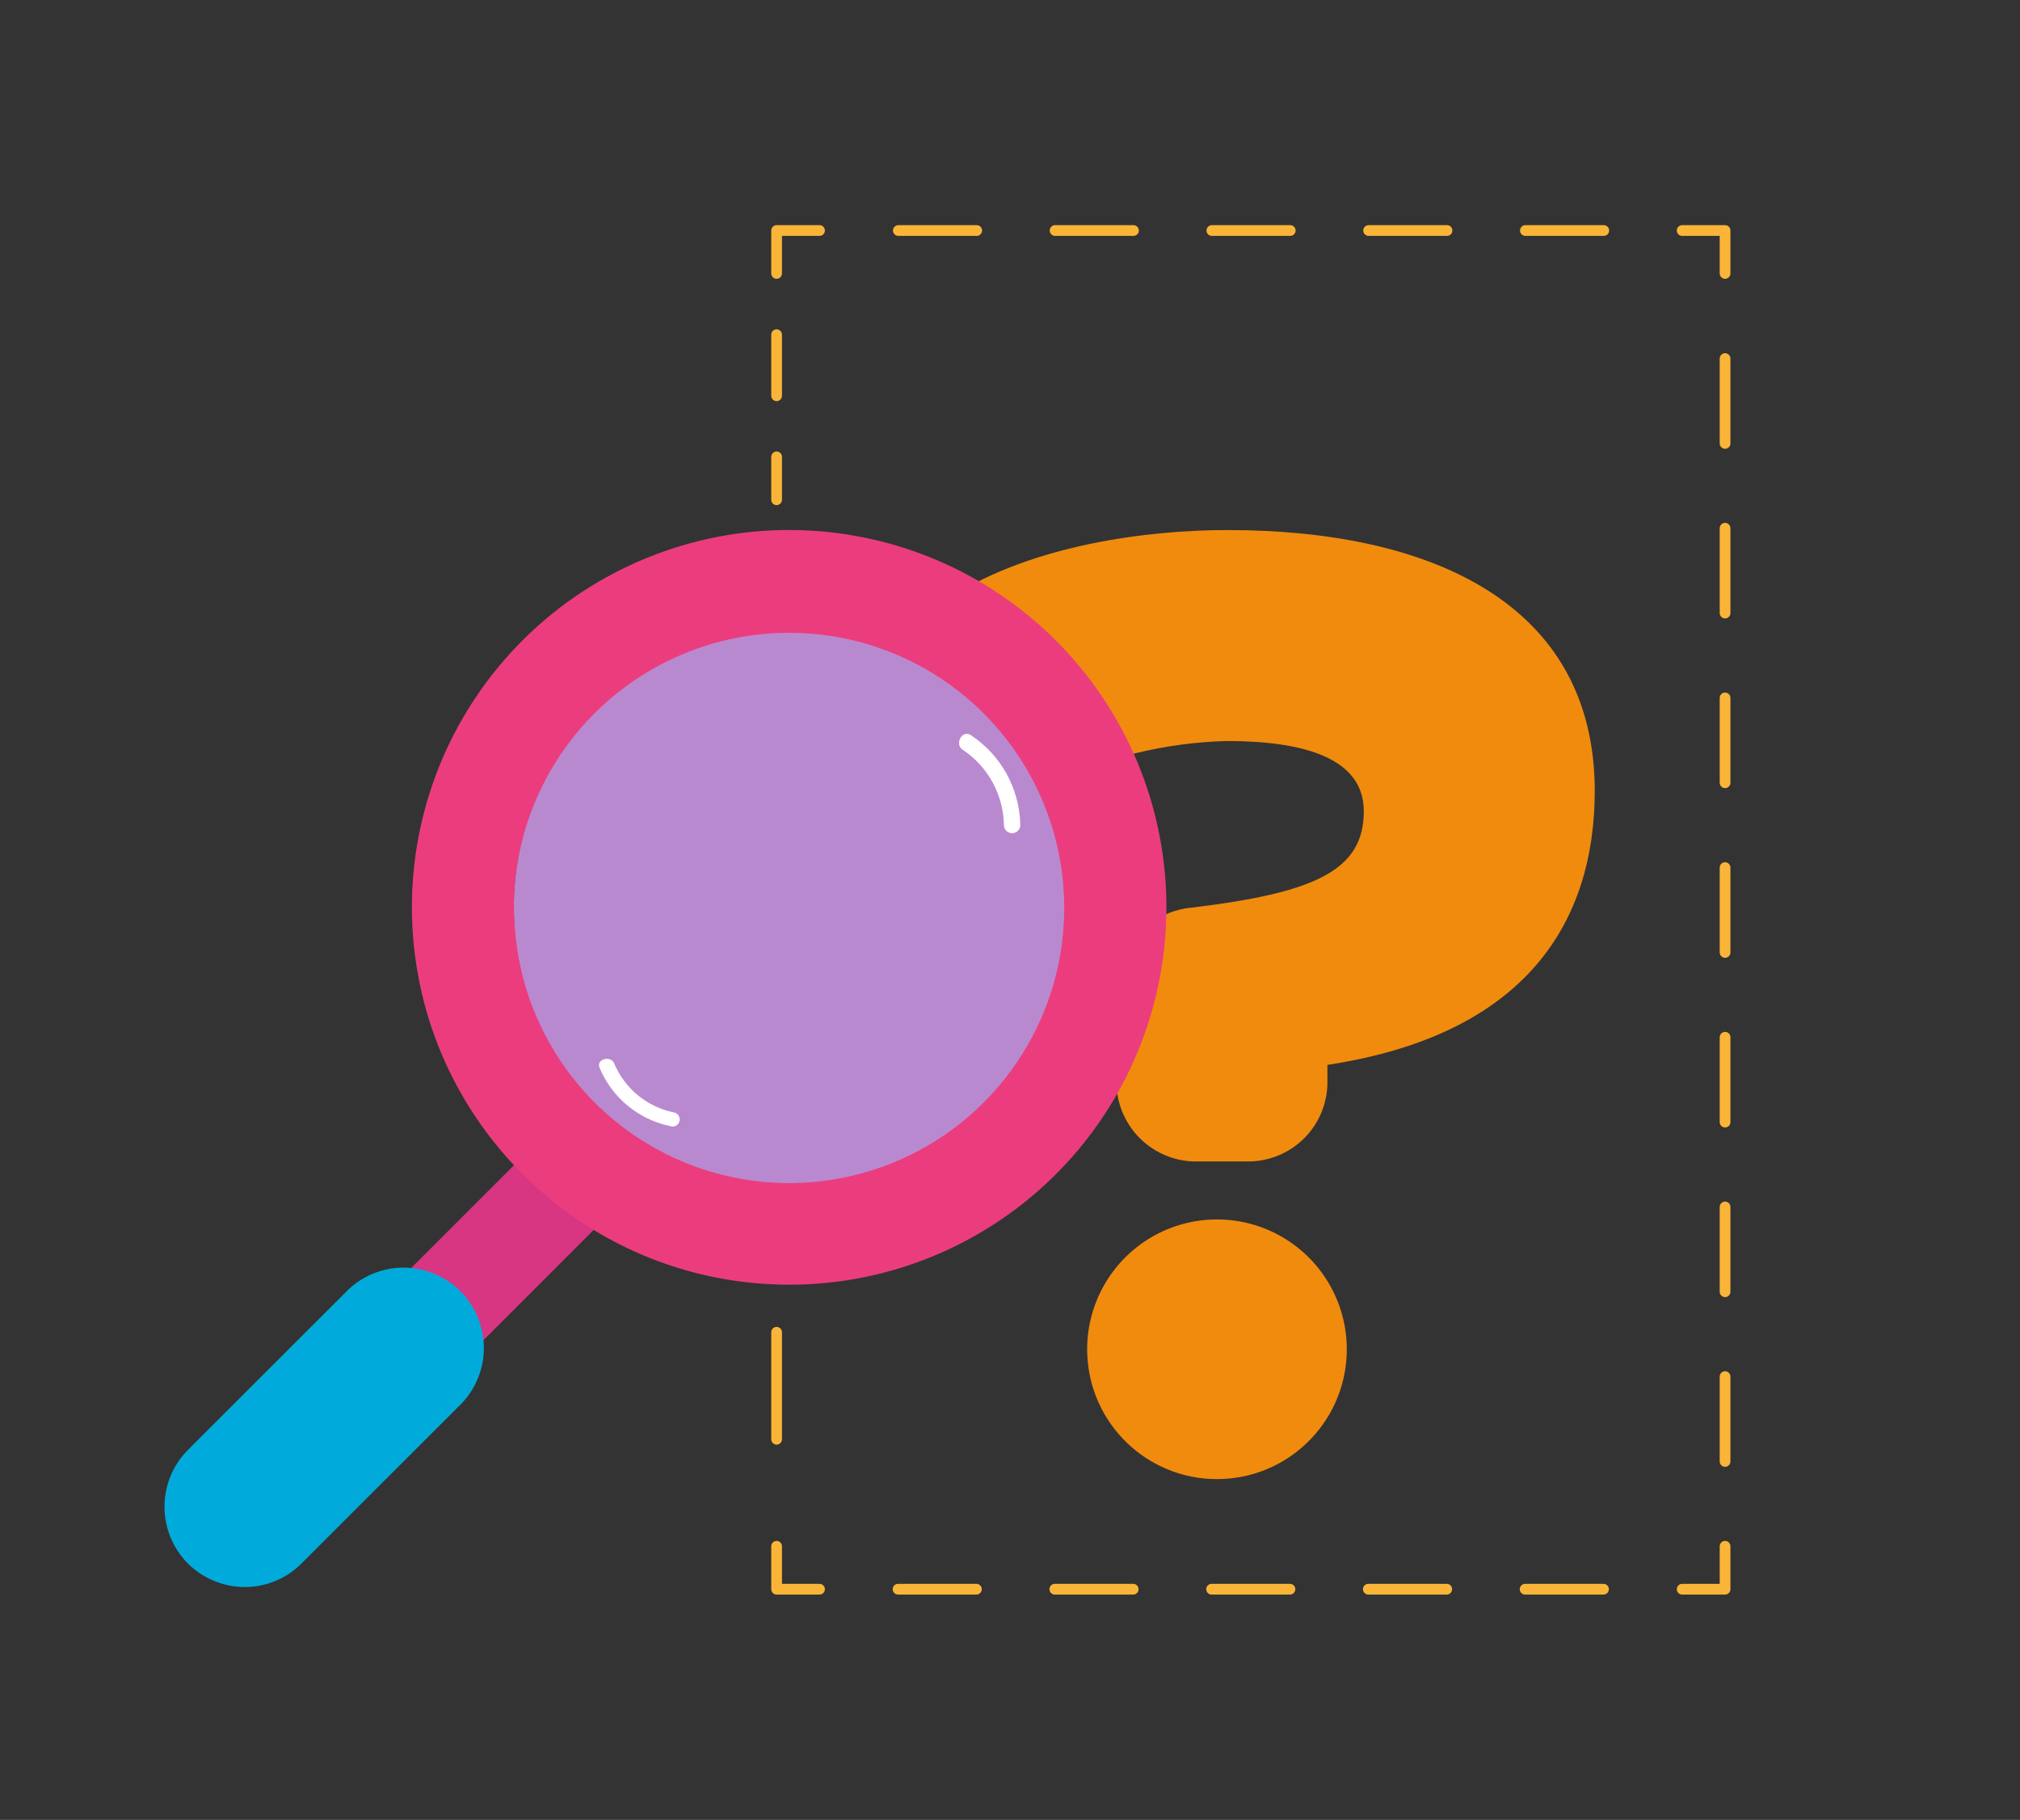 <svg id="ejRSOGm9MpE1" xmlns="http://www.w3.org/2000/svg" xmlns:xlink="http://www.w3.org/1999/xlink" viewBox="0 0 136 122.5" shape-rendering="geometricPrecision" text-rendering="geometricPrecision"><rect x="0" y="0" width="136" height="122.5" fill="#333333" stroke="none"/><style><![CDATA[#ejRSOGm9MpE4_ts {animation: ejRSOGm9MpE4_ts__ts 3000ms linear 3 normal forwards}@keyframes ejRSOGm9MpE4_ts__ts { 0% {transform: translate(84.215px,61.245px) scale(0.963,0.963);animation-timing-function: cubic-bezier(0,0.46,0.375,0.985)} 30% {transform: translate(84.215px,61.245px) scale(1,1);animation-timing-function: cubic-bezier(0.18,0.175,0.67,0.595)} 66.667% {transform: translate(84.215px,61.245px) scale(1,1);animation-timing-function: cubic-bezier(0,0.41,0.375,0.955)} 100% {transform: translate(84.215px,61.245px) scale(0.963,0.963)}} #ejRSOGm9MpE16_to {animation: ejRSOGm9MpE16_to__to 3000ms linear 3 normal forwards}@keyframes ejRSOGm9MpE16_to__to { 0% {transform: translate(84.252px,97.279px)} 50% {transform: translate(84.252px,95.774px)} 100% {transform: translate(84.252px,97.279px)}} #ejRSOGm9MpE18_to {animation: ejRSOGm9MpE18_to__to 3000ms linear 3 normal forwards}@keyframes ejRSOGm9MpE18_to__to { 0% {transform: translate(44.804px,71.252px);animation-timing-function: cubic-bezier(0.37,0.005,0.42,0.83)} 40% {transform: translate(52.56px,63.025px)} 66.667% {transform: translate(61.134px,71.254px);animation-timing-function: cubic-bezier(0.42,0,0.575,0.725)} 100% {transform: translate(44.804px,71.252px)}}]]></style><g id="ejRSOGm9MpE2" style="isolation:isolate"><g id="ejRSOGm9MpE3"><g id="ejRSOGm9MpE4_ts" transform="translate(84.215,61.245) scale(0.963,0.963)"><g id="ejRSOGm9MpE4" transform="translate(-84.215,-61.245)"><line id="ejRSOGm9MpE5" x1="51.06" y1="80.29" x2="51.06" y2="83.29" fill="none" stroke="rgb(250,181,56)" stroke-width="0.75" stroke-linecap="round" stroke-linejoin="round" stroke-miterlimit="1"/><line id="ejRSOGm9MpE6" x1="51.06" y1="90.77" x2="51.06" y2="101.99" fill="none" stroke="rgb(250,181,56)" stroke-width="0.75" stroke-linecap="round" stroke-linejoin="round" stroke-miterlimit="1" stroke-dasharray="7.48,7.48"/><polyline id="ejRSOGm9MpE7" points="51.06,105.73 51.06,108.73 54.06,108.73" fill="none" stroke="rgb(250,181,56)" stroke-width="0.75" stroke-linecap="round" stroke-linejoin="round" stroke-miterlimit="1"/><line id="ejRSOGm9MpE8" x1="59.55" y1="108.73" x2="111.63" y2="108.73" fill="none" stroke="rgb(250,181,56)" stroke-width="0.75" stroke-linecap="round" stroke-linejoin="round" stroke-miterlimit="1" stroke-dasharray="5.48,5.48"/><polyline id="ejRSOGm9MpE9" points="114.37,108.73 117.37,108.73 117.37,105.73" fill="none" stroke="rgb(250,181,56)" stroke-width="0.75" stroke-linecap="round" stroke-linejoin="round" stroke-miterlimit="1"/><line id="ejRSOGm9MpE10" x1="117.37" y1="99.8" x2="117.37" y2="19.73" fill="none" stroke="rgb(250,181,56)" stroke-width="0.75" stroke-linecap="round" stroke-linejoin="round" stroke-miterlimit="1" stroke-dasharray="5.93,5.93"/><polyline id="ejRSOGm9MpE11" points="117.37,16.76 117.37,13.76 114.37,13.76" fill="none" stroke="rgb(250,181,56)" stroke-width="0.75" stroke-linecap="round" stroke-linejoin="round" stroke-miterlimit="1"/><line id="ejRSOGm9MpE12" x1="108.89" y1="13.76" x2="56.8" y2="13.76" fill="none" stroke="rgb(250,181,56)" stroke-width="0.75" stroke-linecap="round" stroke-linejoin="round" stroke-miterlimit="1" stroke-dasharray="5.48,5.48"/><polyline id="ejRSOGm9MpE13" points="54.06,13.76 51.06,13.76 51.06,16.76" fill="none" stroke="rgb(250,181,56)" stroke-width="0.75" stroke-linecap="round" stroke-linejoin="round" stroke-miterlimit="1"/><line id="ejRSOGm9MpE14" x1="51.06" y1="21.04" x2="51.06" y2="27.45" fill="none" stroke="rgb(250,181,56)" stroke-width="0.75" stroke-linecap="round" stroke-linejoin="round" stroke-miterlimit="1" stroke-dasharray="4.27,4.27"/><line id="ejRSOGm9MpE15" x1="51.06" y1="29.58" x2="51.06" y2="32.58" fill="none" stroke="rgb(250,181,56)" stroke-width="0.75" stroke-linecap="round" stroke-linejoin="round" stroke-miterlimit="1"/></g></g><g id="ejRSOGm9MpE16_to" transform="translate(84.252,97.279)"><g id="ejRSOGm9MpE16" transform="translate(-84.252,-95.06)"><path id="ejRSOGm9MpE17" d="M107.37,50.54C107.37,59.33,102.81,66.96,89.37,69L89.37,70C89.415,71.47,88.851,72.894,87.812,73.935C86.773,74.976,85.35,75.542,83.88,75.5L80.78,75.5C79.272,75.569,77.805,75,76.737,73.933C75.67,72.865,75.101,71.398,75.17,69.89L75.17,64.29C75.008,61.272,77.269,58.67,80.28,58.41C88.58,57.41,91.82,55.89,91.82,51.93C91.82,48.36,87.82,47.2,82.59,47.2C78.456,47.312,74.393,48.3,70.67,50.1C67.26,51.47,64.67,50.48,63.31,47.79L61.77,44.79C61.083,43.505,60.946,41.997,61.391,40.61C61.836,39.223,62.824,38.076,64.13,37.43C69.62,34,77.21,33,82.65,33C96.27,33,107.37,37.89,107.37,50.58ZM73.2,88.44C73.092,85.249,74.733,82.253,77.48,80.625C80.227,78.998,83.643,78.998,86.39,80.625C89.137,82.253,90.778,85.249,90.67,88.44C90.511,93.149,86.647,96.884,81.935,96.884C77.223,96.884,73.359,93.149,73.2,88.44Z" transform="matrix(1 0 0 1 0 0.46)" fill="rgb(241,139,14)" stroke="none" stroke-width="1" stroke-miterlimit="1"/></g></g><g id="ejRSOGm9MpE18_to" transform="translate(44.804,71.252)"><g id="ejRSOGm9MpE18" transform="translate(-48.212,-70.235)"><circle id="ejRSOGm9MpE19" style="mix-blend-mode:multiply" r="19.1" transform="matrix(1 0 0 1 57.1 60.06)" fill="rgb(185,137,208)" stroke="none" stroke-width="1" stroke-miterlimit="1"/><path id="ejRSOGm9MpE20" d="M17.46,102.37L17.46,102.37C16.12,101.027,16.12,98.853,17.46,97.51L40.14,74.83C41.483,73.49,43.657,73.49,45,74.83L45,74.83C45.646,75.474,46.009,76.348,46.009,77.26C46.009,78.172,45.646,79.046,45,79.69L22.32,102.37C21.676,103.016,20.802,103.379,19.89,103.379C18.978,103.379,18.104,103.016,17.46,102.37Z" transform="matrix(1 0 0 1 0 0.46)" fill="rgb(216,53,130)" stroke="none" stroke-width="1" stroke-miterlimit="1"/><path id="ejRSOGm9MpE21" d="M16.06,103.77C13.959,101.653,13.959,98.237,16.06,96.12L26.6,85.59C27.945,84.133,29.981,83.528,31.903,84.015C33.826,84.502,35.328,86.003,35.818,87.925C36.307,89.847,35.706,91.883,34.25,93.23L23.71,103.76C22.7,104.779,21.325,105.352,19.89,105.35C18.455,105.348,17.079,104.78,16.06,103.77Z" transform="matrix(1 0 0 1 0 0.46)" fill="rgb(0,171,219)" stroke="none" stroke-width="1" stroke-miterlimit="1"/><path id="ejRSOGm9MpE22" d="M31.14,59.63C31.128,49.354,37.309,40.083,46.799,36.142C56.289,32.201,67.219,34.367,74.49,41.629C81.76,48.891,83.939,59.818,80.009,69.313C76.08,78.808,66.816,85,56.54,85C42.531,84.984,31.173,73.639,31.14,59.63ZM38.02,59.63C38.016,67.122,42.526,73.878,49.446,76.747C56.366,79.617,64.333,78.035,69.632,72.739C74.931,67.443,76.517,59.477,73.651,52.555C70.785,45.633,64.032,41.12,56.54,41.12C51.626,41.117,46.911,43.067,43.434,46.54C39.957,50.013,38.003,54.726,38,59.64Z" transform="matrix(1 0 0 1 0 0.46)" fill="rgb(235,61,125)" stroke="none" stroke-width="1" stroke-miterlimit="1"/><path id="ejRSOGm9MpE23" d="M43.77,70.38C44.602,72.396,46.376,73.87,48.51,74.32C48.682,74.389,48.878,74.353,49.014,74.228C49.15,74.103,49.203,73.911,49.148,73.734C49.094,73.557,48.943,73.427,48.76,73.4C46.967,73.028,45.471,71.798,44.76,70.11C44.54,69.54,43.54,69.81,43.77,70.38Z" transform="matrix(1 0 0 1 0 0.46)" fill="rgb(255,255,255)" stroke="none" stroke-width="1" stroke-miterlimit="1"/><path id="ejRSOGm9MpE24" d="M68.24,49C69.946,50.144,70.979,52.056,71,54.11C71.03,54.414,71.301,54.635,71.605,54.605C71.909,54.575,72.13,54.304,72.1,54C72.035,51.574,70.788,49.333,68.76,48C68.16,47.62,67.65,48.66,68.24,49Z" transform="matrix(1 0 0 1 0 0.46)" fill="rgb(255,255,255)" stroke="none" stroke-width="1" stroke-miterlimit="1"/></g></g></g></g></svg>